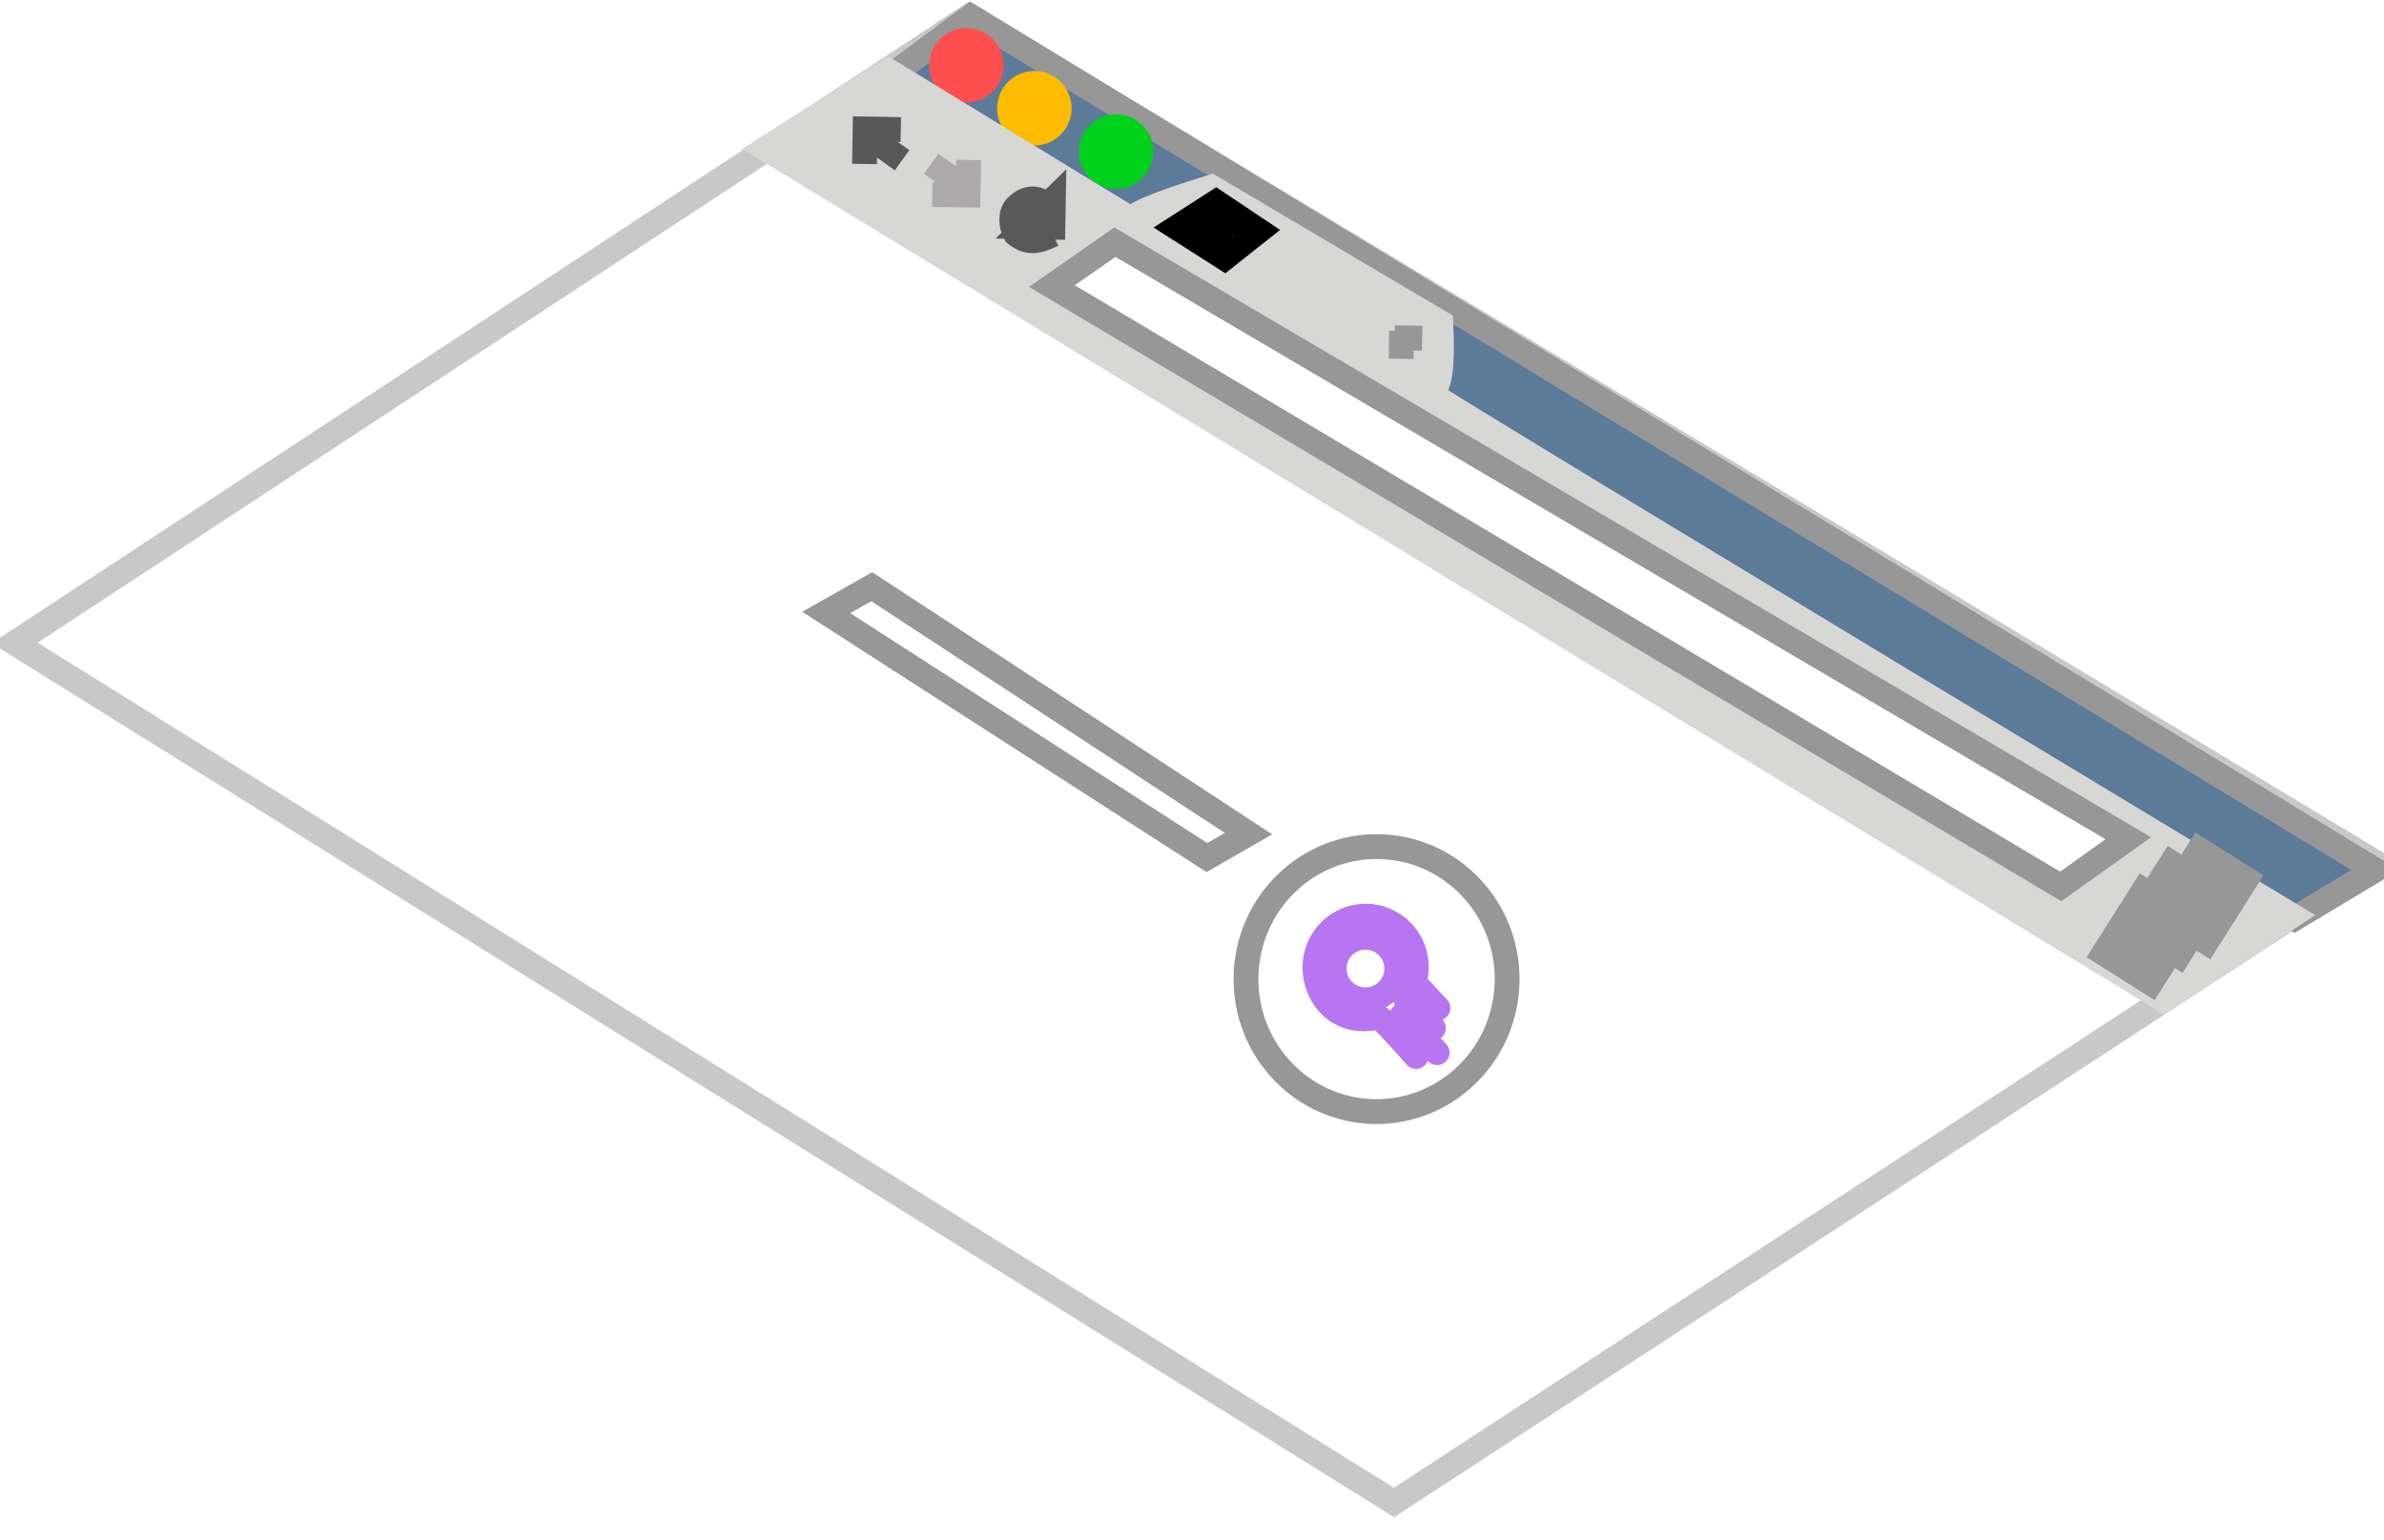 <?xml version="1.0" encoding="UTF-8"?>
<svg width="96px" height="62px" viewBox="0 0 96 62" version="1.1" xmlns="http://www.w3.org/2000/svg" xmlns:xlink="http://www.w3.org/1999/xlink">
    <!-- Generator: Sketch 49.2 (51160) - http://www.bohemiancoding.com/sketch -->
    <title>architectureGUIMobile</title>
    <desc>Created with Sketch.</desc>
    <defs>
        <filter x="-60.2%" y="-59.3%" width="240.9%" height="237.4%" filterUnits="objectBoundingBox" id="filter-1">
            <feOffset dx="0" dy="0" in="SourceAlpha" result="shadowOffsetOuter1"></feOffset>
            <feColorMatrix values="0 0 0 0 0   0 0 0 0 0   0 0 0 0 0  0 0 0 0.5 0" type="matrix" in="shadowOffsetOuter1" result="shadowMatrixOuter1"></feColorMatrix>
            <feMerge>
                <feMergeNode in="shadowMatrixOuter1"></feMergeNode>
                <feMergeNode in="SourceGraphic"></feMergeNode>
            </feMerge>
        </filter>
    </defs>
    <g id="Architecture" stroke="none" stroke-width="1" fill="none" fill-rule="evenodd">
        <g id="mobile" transform="translate(-43, -116)">
            <g id="architectureGUIMobile" transform="translate(91.114, 146.594) rotate(1) translate(-91.114, -146.594) translate(43.512, 116.826)">
                <polygon id="Path-37" stroke="#979797" fill="#FFFFFF" opacity="0.529" points="0 25.897 37.979 -5.68434189e-14 95.203 33.063 56.143 59.535"></polygon>
                <polygon id="Path-38" stroke="#979797" fill="#5B7B99" points="38.061 0 95.203 33.381 91.995 35.384 34.871 2.449"></polygon>
                <ellipse id="Oval" stroke="#FF4E50" fill="#FF4E50" cx="37.915" cy="1.966" rx="1" ry="1"></ellipse>
                <ellipse id="Oval" stroke="#FFBB00" fill="#FFBB00" cx="40.683" cy="3.651" rx="1" ry="1"></ellipse>
                <ellipse id="Oval" stroke="#00D11B" fill="#00D11B" cx="44.004" cy="5.336" rx="1" ry="1"></ellipse>
                <path d="M34.777,2.247 C41.711,6.33 45.046,8.284 44.783,8.107 C44.519,7.93 45.546,7.462 47.862,6.701 L57.198,12.005 C57.338,14.047 57.157,14.96 56.656,14.745 C56.155,14.529 67.897,21.372 91.882,35.272 L86.784,38.754 L29.889,5.465 L34.777,2.247 Z" id="Path-39" stroke="#D7D7D6" fill="#D7D7D6"></path>
                <polygon id="Path-40" stroke="#000000" points="48.068 7.301 46.494 8.351 48.447 9.548 49.815 8.425"></polygon>
                <polyline id="Path-41" stroke="#000000" points="47.815 7.863 48.119 8.144 47.601 8.144 47.86 8.986 48.119 8.986 48.708 8.693"></polyline>
                <polyline id="Path-42" stroke="#000000" points="48.257 8.425 47.048 8.611 48.257 8.986 48.708 8.611"></polyline>
                <path d="M56.458,12.637 L55.351,12.637" id="Path-43" stroke="#979797"></path>
                <path d="M55.627,12.356 L55.627,13.48" id="Path-44" stroke="#979797"></path>
                <g id="BACK" transform="translate(33.764, 4.493)" stroke="#585858">
                    <path d="M0.109,0.292 L1.627,1.345" id="Path-45"></path>
                    <polyline id="Path-46" points="1.557 0.109 0.119 0.109 0.119 1.52"></polyline>
                </g>
                <g id="FORWARD" filter="url(#filter-1)" transform="translate(37.362, 6.459) scale(-1, -1) translate(-37.362, -6.459) translate(36.531, 5.617)" stroke="#ABA9A9">
                    <path d="M0.109,0.292 L1.627,1.345" id="Path-45"></path>
                    <polyline id="Path-46" points="1.557 0.109 0.119 0.109 0.119 1.52"></polyline>
                </g>
                <path d="M41.513,8.723 C41.181,8.899 40.904,8.986 40.683,8.986 C40.462,8.986 40.24,8.899 40.017,8.723 C39.907,8.543 39.852,8.348 39.852,8.138 C39.852,7.928 39.907,7.761 40.017,7.639 C40.24,7.414 40.462,7.301 40.683,7.301 C40.904,7.301 41.144,7.414 41.404,7.639" id="Path-47" stroke="#595959"></path>
                <polygon id="Path-48" stroke="#595959" fill="#6B6B6B" points="40.406 8.425 41.513 7.301 41.513 8.425"></polygon>
                <polygon id="Path-49" stroke="#979797" fill="#FFFFFF" points="44.02 8.986 41.513 10.798 82.554 34.261 85.24 32.273"></polygon>
                <path d="M86.9,33.699 L89.668,35.384" id="Path-50" stroke="#979797" stroke-width="4"></path>
                <path d="M85.793,34.261 L88.561,35.946" id="Path-50" stroke="#979797" stroke-width="4"></path>
                <path d="M84.686,35.384 L87.454,37.069" id="Path-50" stroke="#979797" stroke-width="4"></path>
                <polygon id="Path-61" stroke="#979797" points="34.474 23.028 32.657 24.098 48.156 33.699 49.815 32.707"></polygon>
                <g id="searchLogo" transform="translate(49.815, 33.137)">
                    <ellipse id="Oval-5" stroke="#979797" fill="#FFFFFF" cx="5.258" cy="5.336" rx="5.258" ry="5.336"></ellipse>
                    <g transform="translate(2.768, 2.808)" stroke="#B775F2" stroke-linecap="round">
                        <ellipse id="Oval" cx="2.036" cy="2.11" rx="1.262" ry="1.259"></ellipse>
                        <path d="M4.982,3.651 L4.014,2.653 C4.017,2.638 4.019,2.626 4.021,2.619 C4.361,1.017 3.176,0 2.046,0 C0.916,0 0,0.924 0,2.064 C0,3.203 0.917,4.455 2.569,4.062 C2.655,4.041 3.177,4.56 4.136,5.617" id="Oval-2"></path>
                        <path d="M3.534,3.983 L4.982,5.446" id="Path-2"></path>
                        <path d="M3.669,3.302 L4.813,4.459" id="Path-3"></path>
                    </g>
                </g>
            </g>
        </g>
    </g>
</svg>